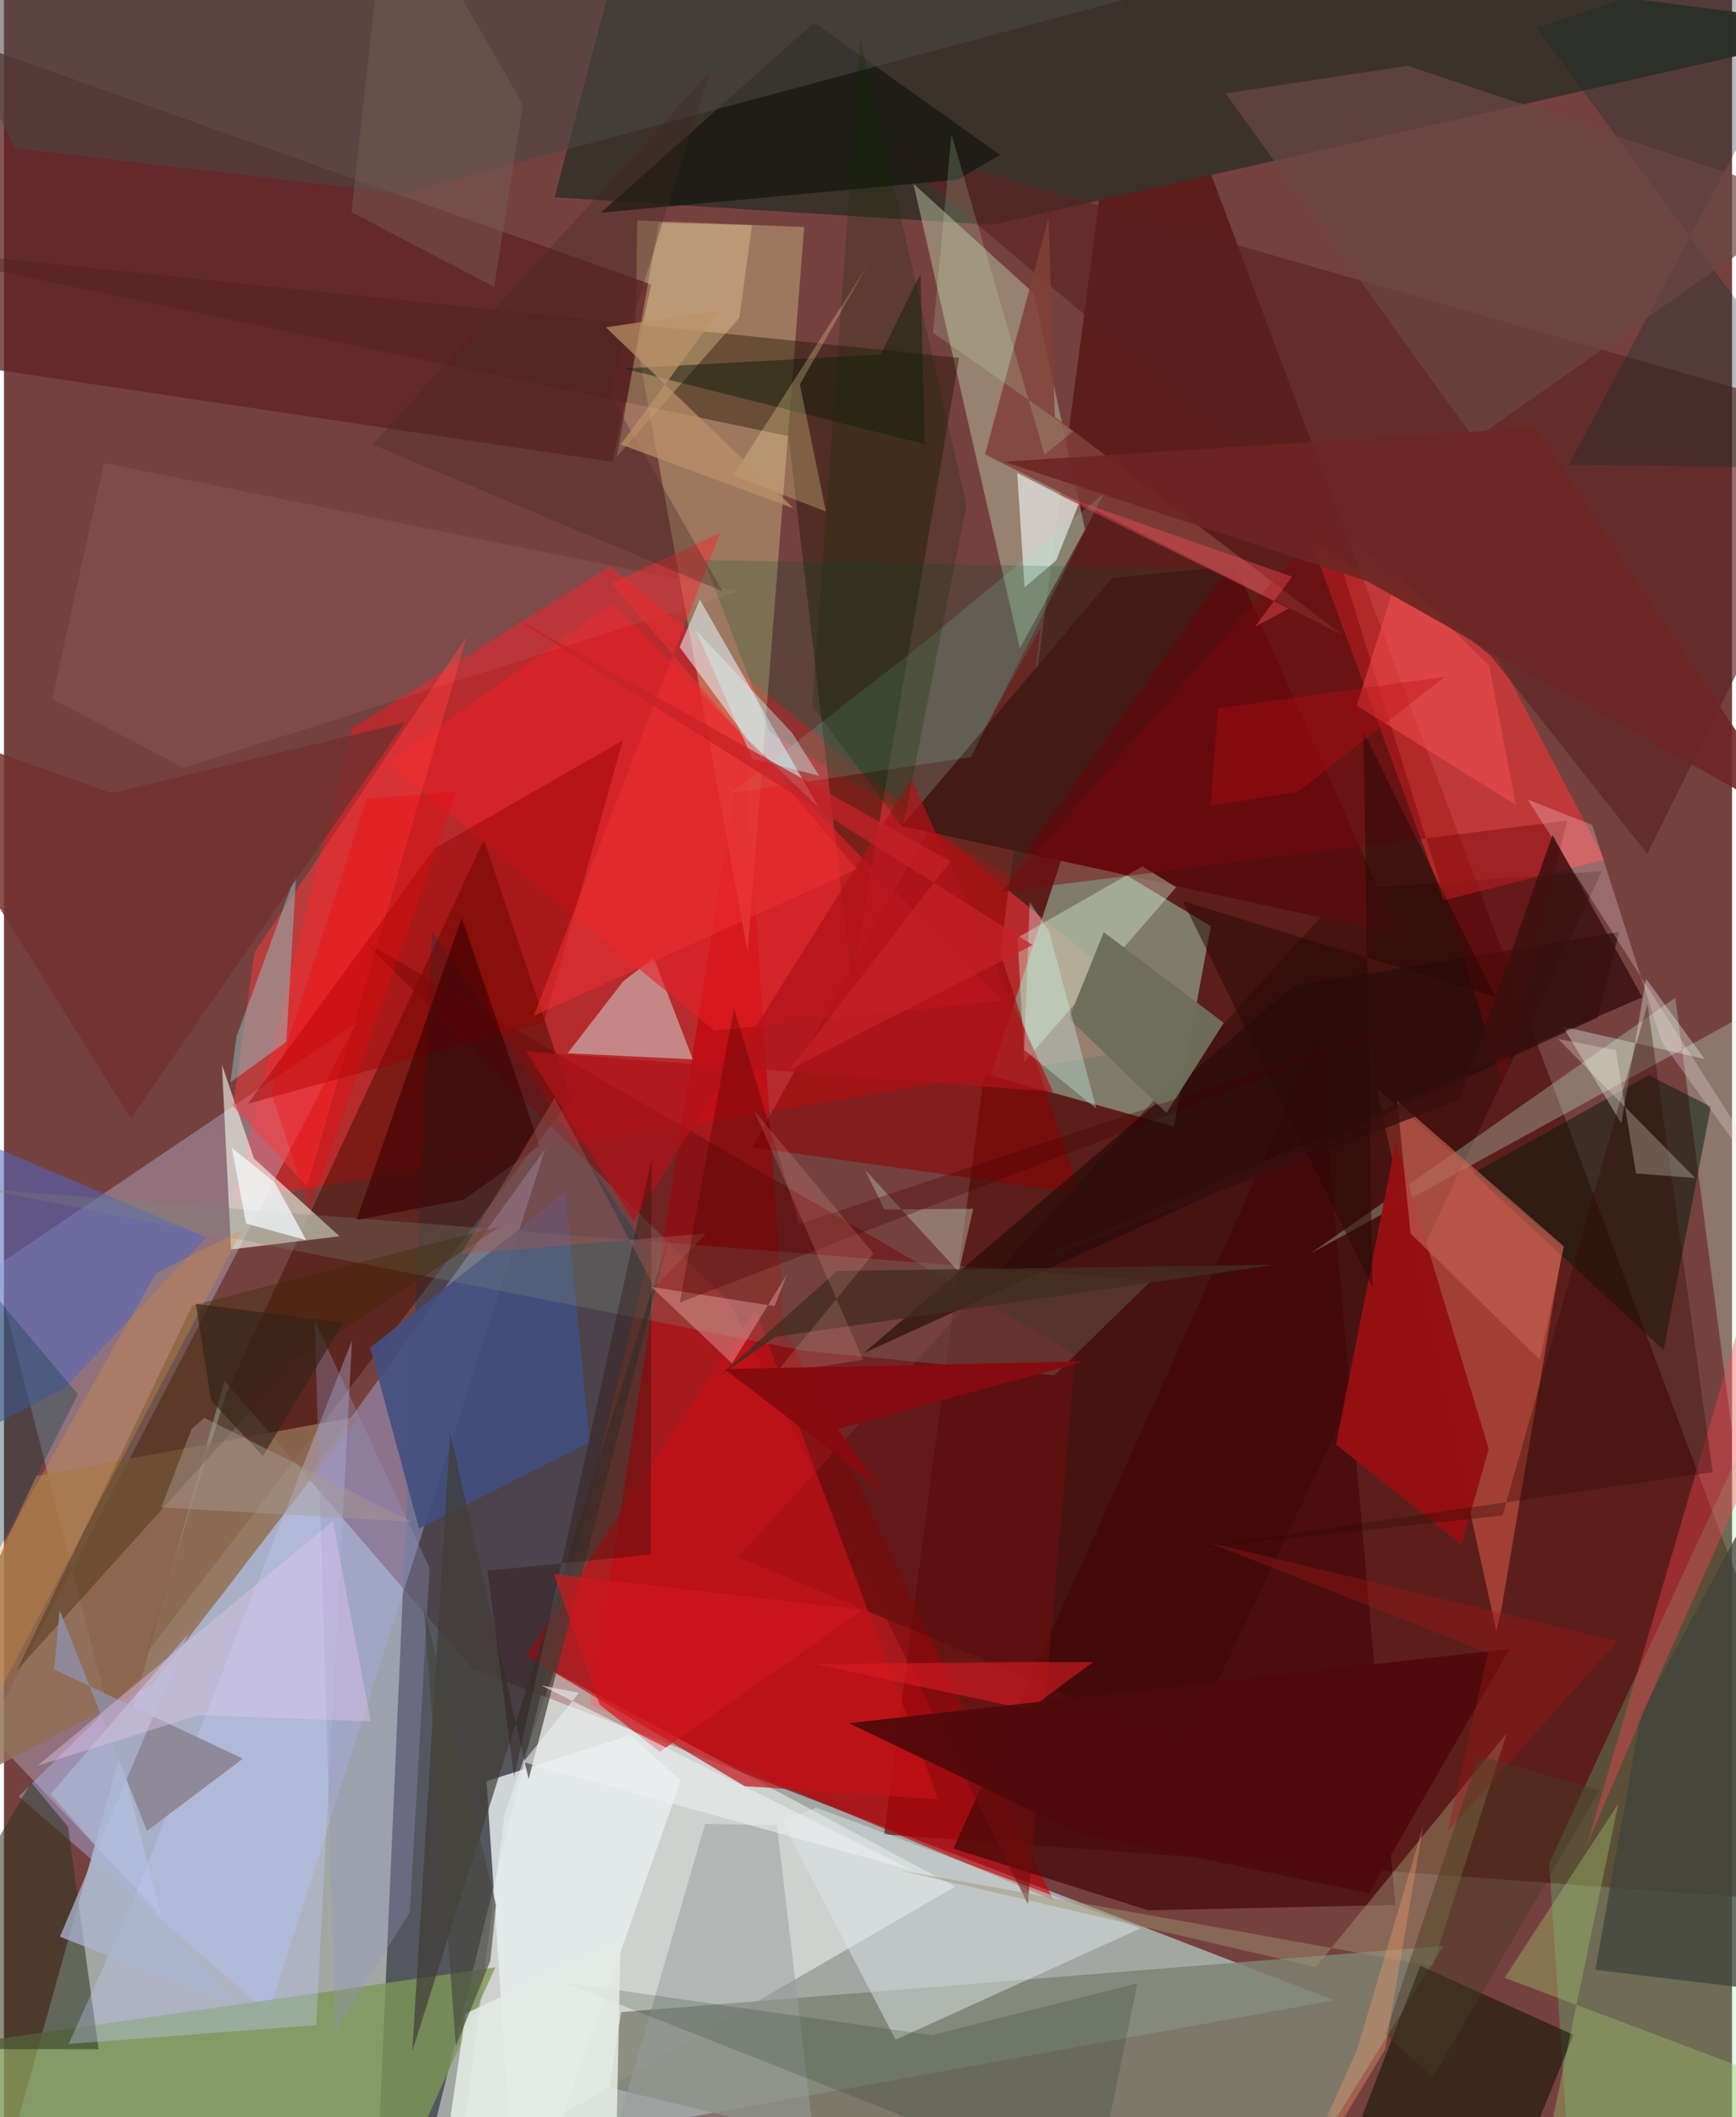 <svg xmlns="http://www.w3.org/2000/svg" width="228" height="278" viewBox="0 0 836 1024"><path fill="#75413f" d="M0 0h836v1024H0z"/><path fill="#badad8" fill-opacity=".663" d="M226.462 807.053L643.47 967.45-10.16 1086l116.858-418.243z"/><path fill="#4d0a07" fill-opacity=".635" d="M425.757 887.2L898 921.72 690.802 369.05 545.106-19.309z"/><path fill="#b62b2e" fill-opacity=".992" d="M293.18 273.843l282.07 229.434-464.414 77.616 57.7-228.605z"/><path fill="#434450" fill-opacity=".808" d="M207.083 450.148L312.3 606.184l-115.133 467.431L179.08 1086z"/><path fill="#c30109" fill-opacity=".635" d="M357.854 353.906L283.4 824.546l224.218 94.443-130.455-278.095z"/><path fill="#fffffe" fill-opacity=".482" d="M266.06 808.48l-23.947 69.411-22.432 174.007 240.438-139.39z"/><path fill="#8e9f89" fill-opacity=".725" d="M477.251 520.098l88.759 24.74 17.838-96.871L514.68 406.2z"/><path fill="#3c312c" fill-opacity=".973" d="M307.752-62L898 13.526l-420.21 95.207-211.382-13.32z"/><path fill="#ccdcff" fill-opacity=".318" d="M-7.922 837.875l83.836 88.282L-4.43 612.825l174.613-117.74z"/><path fill="#f9f8a8" fill-opacity=".302" d="M387.113 109.808l-27.355 350.793-54.287-298.557.909-55.403z"/><path fill="#480c00" fill-opacity=".51" d="M107.567 673.863L68.52 800.283l205.86-268.787-42.22-125.332z"/><path fill="#b1bfff" fill-opacity=".388" d="M261.785 555.807L105.593 771.812 7.136 868.823l120.855 104.842z"/><path fill="#bb4b3d" fill-opacity=".737" d="M663.995 526.194l58.001 262.615 2.414-10.392 29.702-175.093z"/><path fill="#7f8373" fill-opacity=".835" d="M292.943 1009.675L606.085 1086l90.26-144.852-397.804 32.047z"/><path fill="#230000" fill-opacity=".38" d="M355.207 753.033l217.23 91.193L773.101 421.35l-123.873 8.85z"/><path fill="#bfcfaa" fill-opacity=".455" d="M522.988 256.078l-31.515 57.419L439.94 88.824l58.338 53.114z"/><path fill="#201300" fill-opacity=".42" d="M462.046 173.098l-523.936-54.29 441.451 92.16 30.674 263.916z"/><path fill="#fe3335" fill-opacity=".541" d="M774.347 415.732l-77.944 19.774-64.272-174.459 90.992 57.374z"/><path fill="#7c9857" fill-opacity=".788" d="M176.973 1086L237.7 951.533l-293.98 42.358 38.443 30.04z"/><path fill="#5cff9f" fill-opacity=".22" d="M879.712 1086l-37.219-390.105-94.978 205.417L759.688 1086z"/><path fill="#f7fbed" fill-opacity=".596" d="M120.94 560.347l-15.488-45.416 4.397 89.386 52.49-6.373z"/><path fill="#440708" fill-opacity=".722" d="M673.126 921.368l-119.573 2.566-94.205-29.842 176.812-392.57z"/><path fill="#d7fbf6" fill-opacity=".443" d="M314.329 463.226l-14.749 11.398-26.912 34.81 60.595 2.923z"/><path fill="#5b2221" fill-opacity=".651" d="M898 204.93L794.97 413.014l-75.235-95.323L423.611 68.908z"/><path fill="#e3f5ff" fill-opacity=".549" d="M336.646 290.044l-9.743 22.93 32.897 44.684 34.36 32.94z"/><path fill="#8d0000" fill-opacity=".545" d="M362.03 554.968l139.564-251.465-19.517 157.961 38.238 115.674z"/><path fill="#cafdd9" fill-opacity=".286" d="M898 460.271l-36.239 428.945L808.56 482.57 632.146 606.23z"/><path fill="#021b09" fill-opacity=".498" d="M802.863 653.01l-92.136-85.522 85.095-47.415 29.92 15.23z"/><path fill="#e7eeed" fill-opacity=".835" d="M327.437 861.167l-24.496-21.832-69.508 22.19L248.383 1086z"/><path fill="#5e2325" fill-opacity=".765" d="M294.348 223.392L-62 170.124V4.312l375.162 133.277z"/><path fill="#1b1b08" fill-opacity=".647" d="M685.157 950.75l74.14 33.416-38.126 94.126-88.19 7.708z"/><path fill="#424f7f" fill-opacity=".906" d="M200.82 739.334l82.49-41.724-11.677-121.084-94.44 75.253z"/><path fill="#941013" fill-opacity=".984" d="M644.403 698.657l28.923-146.344 44.995 148.538-13.234 46.232z"/><path fill="#e52127" fill-opacity=".6" d="M482.803 483.956L294.68 291.706l-108.943 77.279 157.864 129.487z"/><path fill="#926f54" fill-opacity=".816" d="M15.637 713.816L-62 884.939l133.825-70.096L171.934 684.98z"/><path fill="#dce7e7" fill-opacity=".49" d="M392.961 874.278l156.962 58.345-118.562 53.905-54.963-105.738z"/><path fill="#6f0d0f" fill-opacity=".549" d="M351.21 630.259l144.138 290.64 22.897-265.83L173.79 455.032z"/><path fill="#550d0e" d="M595.693 273.674l-59.574 5.87-101.763 119.968 240.26 52.485z"/><path fill="#5265be" fill-opacity=".553" d="M-37.31 540.849l135.23 57.655-68.33 72.638-91.59 48.46z"/><path fill="#c31017" fill-opacity=".69" d="M252.33 800.657l106.034 63.229 93.603 6.347-88.291-236.665z"/><path fill="#798675" fill-opacity=".29" d="M386.969 653.308l121.153 11.877 46.796-45.67-566.093-44.611z"/><path fill="#e8e7e6" fill-opacity=".725" d="M490.177 228.785l29.713 15.093-10.87 27.212-15.273 12.989z"/><path fill="#303420" fill-opacity=".557" d="M-62 990.985l75.144-128.893 17.847 21.5 14.797 107.58z"/><path fill="#240b09" fill-opacity=".651" d="M623.832 476.905l157.608-26.19-10.473 41.45-355.145 162.364z"/><path fill="#e1ffdf" fill-opacity=".361" d="M493.615 513.668l-3.256-60.19 60.405-34.463 16.338 10.095z"/><path fill="#171a13" fill-opacity=".808" d="M461.478 86.865L288.75 102.878l103.197-91.934 89.95 63.969z"/><path fill="#c2ccfa" fill-opacity=".345" d="M168.374 648.297L63.09 917.867 31.341 988.58l119.691-9.113z"/><path fill="#fce0aa" fill-opacity=".322" d="M361.858 108.908l-6.108 44.824-59.274 67.12 20.397-113.109z"/><path fill="#413d36" fill-opacity=".702" d="M215.887 692.948l-18.361 299.234L322.92 594.249l-69.11 266.297z"/><path fill="#fb3a3d" fill-opacity=".506" d="M146.658 573.954l77.175-265.949L121.17 460.652l-10.31 74.453z"/><path fill="#004f30" fill-opacity=".208" d="M591.906 275.276l-253.251-4.399 31.879 83.406 115.665 69.231z"/><path fill="#4a4846" fill-opacity=".549" d="M578.22-9.943L193.008 93.687 5.545 71.61-62-62z"/><path fill="#8ec6c9" fill-opacity=".478" d="M136.614 503.85l4.774-81.689-28.853 79.113-3.014 22.213z"/><path fill="#3c2a06" fill-opacity=".392" d="M91.154 631.372l149.514-38.449-98.478 64.069L6.295 807.864z"/><path fill="#814039" fill-opacity=".847" d="M474.636 219.77l172.945 87.393-139.186-105.464-3.057-96.199z"/><path fill="#970000" fill-opacity=".447" d="M261.29 494.478l38.046-136.286-90.788 51.993-90.517 123.64z"/><path fill="#979e9d" fill-opacity=".522" d="M339.182 882.159l34.749.566 19.823 167.864-104.517 3.774z"/><path fill="#8f8999" d="M69.19 885.543L26.942 778.877l-2.714 28.528 91.316 43.22z"/><path fill="#7b070b" fill-opacity=".459" d="M725.157 524.918l31.102-128.019-273.8 34.397 157.49-180.111z"/><path fill="#9f9271" fill-opacity=".467" d="M432.897 904.525l201.705 46.89 92.359-113.054-35.802 112.6z"/><path fill="#ebfcf1" fill-opacity=".341" d="M794.399 473.401l28.353 38.805L754.2 496.52l28.195 46.797z"/><path fill="#88f6d1" fill-opacity=".153" d="M467.79 366.19l-116.149 17.365 91.822-71.514 88.561-73.269z"/><path fill="#a2c26a" fill-opacity=".388" d="M725.95 956.57L898 1021.412 736.547 1086l44.44-213.61z"/><path fill="#40443d" fill-opacity=".761" d="M792.061 828.61l-22.18 124.145 88.867 10.653 7.496-273.035z"/><path fill="#b0131a" fill-opacity=".718" d="M304.63 590.62l-51.984-82.115 254.852 19.562-68.495-151.283z"/><path fill="#17331a" fill-opacity=".192" d="M527.73 1060.02l20.595-100.814-99.511 25.115-177.957-25.483z"/><path fill="#73302f" fill-opacity=".835" d="M194 349.44L51.963 383.575-62 342.986 61.367 540.951z"/><path fill="#c05d50" fill-opacity=".69" d="M754.67 602.837l-11.627 54.91-62.567-61.112-6.463-64.073z"/><path fill="#ffdfe6" fill-opacity=".271" d="M737.115 386.719l31.261 12.301 33.693 105.022 88.278 122.352z"/><path fill="#fc4555" fill-opacity=".38" d="M898 592.415l-56.122 40.14-76.13 259.897 35.967-84.256z"/><path fill="#0a2d28" fill-opacity=".306" d="M757.07 224.68L898 226.87 741.625 13.655l156.375-54z"/><path fill="#101c09" fill-opacity=".482" d="M299.92 178.26l124.195-6.796 19.287-39.145 2 82.445z"/><path fill="#db1c23" fill-opacity=".596" d="M526.885 803.892l-31.207 23.018-102.905-21.96 93.176-1.043z"/><path fill="#3c0003" fill-opacity=".627" d="M221.442 443.897l37.654 110.245-36.72 26.09-51.82 9.845z"/><path fill="#ffc3e0" fill-opacity=".075" d="M355.433 285.992L86.934 371.335l-63.613-33.307 25.09-114.084z"/><path fill="#6a4845" fill-opacity=".702" d="M711.379 212.413L875.002 97.451 679.1 31.793l-88.078 13.391z"/><path fill="#e3a8a7" fill-opacity=".435" d="M372.816 631.72l-59.627-9.313 39.053 37.058 26.547-43.098z"/><path fill="#4f090a" fill-opacity=".925" d="M660.44 915.692l67.98-118.212-319.644 35.964 110.559 53.018z"/><path fill="#6d6e59" fill-opacity=".969" d="M590.092 494.717l-58.022-43.844-16.887 41.7 47.211 45.682z"/><path fill="#feeba1" fill-opacity=".263" d="M417.966 127.905l-32.94 58.04 12.585 61.429-44.835-17.363z"/><path fill="#aab5d1" fill-opacity=".753" d="M22.614 867.686l66.43-77.23-61.961 146.267 84.864 33.132z"/><path fill="#e3eae4" fill-opacity=".878" d="M295.192 1086l-81.047-49.298 9.155-62.759 75.017-35.812z"/><path fill="#d8903e" fill-opacity=".333" d="M-62 931.427v-75.724L73.405 615.932l42.125-21.286z"/><path fill="#ff5453" fill-opacity=".459" d="M674.067 278.765l-19.67 62.524 77.04 48.008-13.008-67.46z"/><path fill="#ee2f33" fill-opacity=".533" d="M294.05 282.15l52.501-24.508-90.265 233.716 156.354-70.994z"/><path fill="#320a04" fill-opacity=".361" d="M795.116 485.675l-70.155 247.296-157.654 16.838 259.317-37.778z"/><path fill="#250f07" fill-opacity=".329" d="M246.773 859.532l-12.843-99.811 79.04-7.836.336-191.287z"/><path fill="#9394bf" fill-opacity=".341" d="M160.454 982.196l-10.16-343.699 55.607 119.956-9.564 166.444z"/><path fill="#e4c8ec" fill-opacity=".408" d="M94.065 829.566l83.351 2.981-18.33-96.842L16.19 854.027z"/><path fill="#b0ae9e" fill-opacity=".502" d="M468.91 584.658l-42.951.312-9.297-19.058 45.266 49.256z"/><path fill="#432d1f" fill-opacity=".804" d="M373.194 646.572l-27.568 19.432 57.38-51.272 212.001-3.027z"/><path fill="#390f0f" fill-opacity=".812" d="M792.587 482.336l-43.413-78.504-45.155 128.115-220.164 84.3z"/><path fill="#6d2523" fill-opacity=".898" d="M659.703 281.188l-175.97-57.852 257.008-16.393 127.206 191.752z"/><path fill="#142904" fill-opacity=".243" d="M465.621 244.46L414.318 19.077l-23.302 322.398 43.805 59z"/><path fill="#fe4f5c" fill-opacity=".392" d="M508.654 238.567l114.434 40.352-17.965 24.312 16.389-8.931z"/><path fill="#a35752" fill-opacity=".455" d="M314.627 622.697l-48.222-91.76-45.5 75.628 118.74-9.933z"/><path fill="#ccfaf3" fill-opacity=".337" d="M505.67 450.621l22.81 85.587-34.952-28.378 2.707-71.49z"/><path fill="#a1161a" fill-opacity=".38" d="M698.364 886.007l82.064-92.22-197.418-47.688 134.957 53.387z"/><path fill="#17424a" fill-opacity=".38" d="M35.778 674.404l-87.296-104.161 2.271-57.761 6.836 316.3z"/><path fill="#412622" fill-opacity=".322" d="M292.921 190.188l54.744 95.858-169.366-71.026L341.38 34.79z"/><path fill="#f4fcfd" fill-opacity=".714" d="M110.24 555.173l20.75 16.728 15.236 27.916-29.099-8.028z"/><path fill="#fffff2" fill-opacity=".255" d="M779.76 507.97l-28.03-5.52 66.453 67.33-28.622-2.22z"/><path fill="#bb9268" fill-opacity=".714" d="M291.21 158.34l55.127-8.268-47.963 64.916 83.707 30.913z"/><path fill="#d1171f" fill-opacity=".702" d="M288.16 824.46l-22.146-63.104 149.29 17.367-98.012 68.564z"/><path fill="#332316" fill-opacity=".639" d="M100.294 677.452l-7.504-46.851 71.246 9.22-38.778 64.423z"/><path fill="#270807" fill-opacity=".525" d="M662.028 622.38l-4.352-268.503 63.711 128.264-151.08-46.248z"/><path fill="#450102" fill-opacity=".322" d="M384.675 591.995l303.637-100.798-361.374 138.794 26.234-142.34z"/><path fill="#c8fcfc" fill-opacity=".4" d="M334.52 304.564l46.695 49.821 13.208 20.85-32.301-8.154z"/><path fill="#aa9b94" fill-opacity=".439" d="M76.079 729.093l121.157 6.93-100.168-50.255-6.267 5.286z"/><path fill="#eef0f2" fill-opacity=".584" d="M278.148 818.75l-26.9 33.519 188.554 52.46-179.928-89.577z"/><path fill="#faa69b" fill-opacity=".188" d="M373.25 664.327l47.441-58.045-57.69-69.024 52.631 120.415z"/><path fill="#46463c" fill-opacity=".639" d="M218.613 989.652l16.678-41.309 2.77-27.016L203.21 777.43z"/><path fill="#765c54" fill-opacity=".467" d="M186.35-62l64.687 112.52-13.858 88.296-69.057-36.218z"/><path fill="#493c22" fill-opacity=".463" d="M771.89 865.813l-80.605 138.965-23.026-20.93 45.062-134.664z"/><path fill="#870b10" fill-opacity=".988" d="M403.327 691.095l20.712 28.92-75.421-57.837 174.035-3.703z"/><path fill="#f49b69" fill-opacity=".361" d="M654.61 991.491l32.051-108.649-18.4 108.227-53.264 88.288z"/><path fill="#f50108" fill-opacity=".31" d="M147.92 585.048l-18.623-56.8 46.205-141.985 43.418-3.443z"/><path fill="#c52227" fill-opacity=".733" d="M457.84 416.603l-77.687 100.613 117.506-60.115L242.6 296.216z"/><path fill="#d4ffcf" fill-opacity=".173" d="M458.38 64.941l-8.929 96.017 67.79 47.634-13.834 11.284z"/><path fill="#bd0d13" fill-opacity=".365" d="M697.039 327.315l-71.063 55.64-42.307 6.817 3.723-47.151z"/></svg>